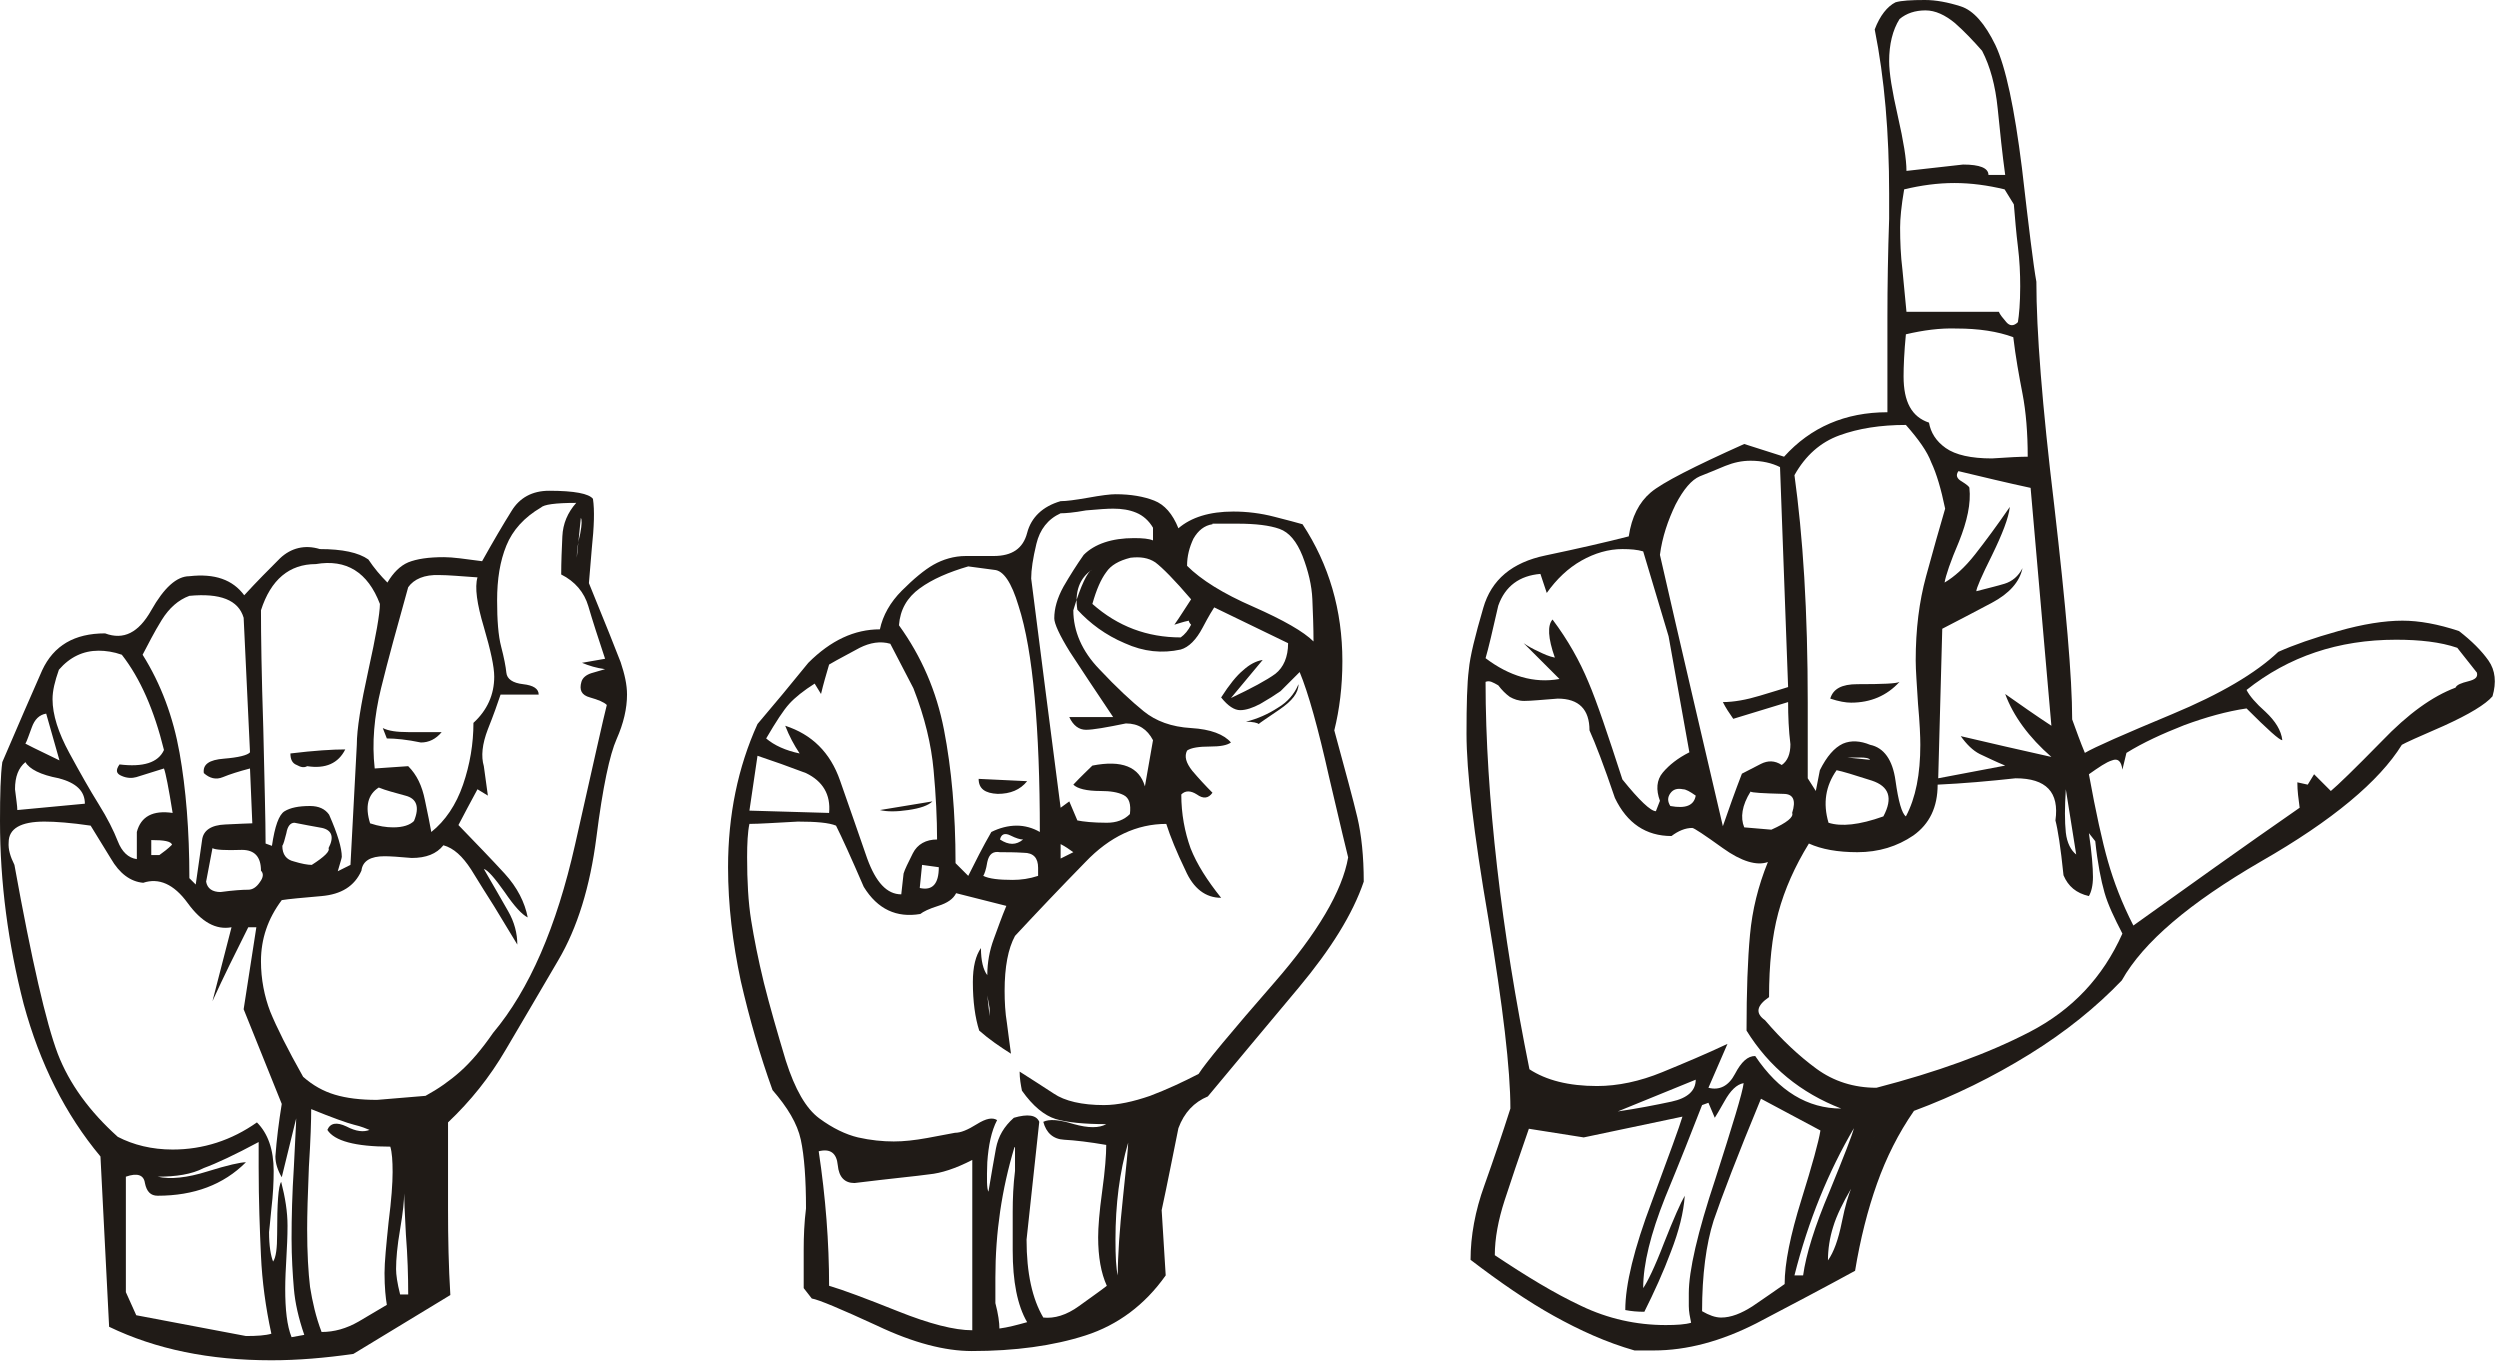 <?xml version="1.0" encoding="UTF-8" standalone="no"?>
<svg width="433px" height="236px" viewBox="0 0 433 236" version="1.1" xmlns="http://www.w3.org/2000/svg" xmlns:xlink="http://www.w3.org/1999/xlink">
    <!-- Generator: Sketch 3.8.1 (29687) - http://www.bohemiancoding.com/sketch -->
    <title>American_Sign_Language_ASL</title>
    <desc>Created with Sketch.</desc>
    <defs></defs>
    <g id="Page-1" stroke="none" stroke-width="1" fill="none" fill-rule="evenodd">
        <g id="American_Sign_Language_ASL" fill="#201B17">
            <path d="M183.7,86.8 C184.7,86.8 186.2,86.6 188.5,86.2 C190.7,85.8 192.3,85.6 193.2,85.6 C195.9,85.6 198.1,86 199.9,86.7 C201.7,87.4 203.1,89 204.1,91.5 C206.3,89.6 209.5,88.6 213.6,88.6 C216,88.6 218.4,88.9 220.7,89.5 C223,90.1 224.6,90.5 225.6,90.8 C230.2,97.8 232.5,105.7 232.5,114.5 C232.5,118.9 232,122.9 231.1,126.5 C233,133.5 234.4,138.6 235.1,141.6 C235.8,144.6 236.2,148.3 236.2,152.7 C234.3,158.3 230.5,164.4 224.9,171.1 C219.3,177.8 214.1,184 209.2,189.9 C206.8,190.9 205.1,192.7 204.1,195.4 C203.1,200.3 202.2,205 201.2,209.6 L201.9,220.9 C198.3,226 193.6,229.5 188,231.3 C182.4,233.1 175.8,234 168.3,234 C163.7,234 158.2,232.6 151.9,229.6 C145.6,226.7 141.8,225.1 140.6,224.9 L139.2,223.1 L139.2,216.4 C139.2,214.1 139.3,211.7 139.6,209.3 C139.6,204.2 139.3,200.2 138.7,197.4 C138.1,194.6 136.4,191.8 133.8,188.8 C131.6,182.7 129.8,176.4 128.3,169.9 C126.9,163.3 126.1,156.8 126.1,150.2 C126.1,141.2 127.8,132.9 131.2,125.4 C134.1,122 137,118.5 140,114.8 C143.9,110.9 148,109 152.4,109 C152.9,106.6 154.2,104.3 156.2,102.3 C158.2,100.3 160.1,98.7 161.7,97.8 C163.3,96.9 165.2,96.3 167.3,96.3 L172.1,96.3 C175.3,96.3 177.2,95 177.9,92.3 C178.6,89.6 180.6,87.7 183.7,86.8 L183.7,86.8 Z M183.7,88.9 C181.5,89.9 180.1,91.7 179.5,94.2 C178.9,96.7 178.6,98.7 178.6,100.2 C180.3,113.6 182,126.8 183.7,139.9 L185.2,138.8 L186.6,142.1 C187.6,142.3 189.3,142.5 191.7,142.5 C193.4,142.5 194.7,142 195.7,141 C195.9,139.3 195.6,138.2 194.6,137.7 C193.6,137.2 192.3,137 190.6,137 C188.2,137 186.6,136.6 185.9,135.9 C187.3,134.4 188.4,133.4 189.2,132.6 C194.3,131.6 197.3,132.8 198.3,136.2 L199.7,128.2 C198.7,126.3 197.2,125.3 195,125.3 C191.6,126 189.3,126.4 188.1,126.4 C186.9,126.4 185.9,125.7 185.2,124.2 L192.8,124.2 C189.7,119.6 187.2,115.8 185.3,112.9 C183.5,110 182.6,108 182.6,107.1 C182.6,105.4 183.1,103.6 184.2,101.6 C185.3,99.7 186.5,97.8 187.7,96.1 C189.6,94.2 192.6,93.2 196.4,93.2 C197.9,93.2 199,93.3 199.7,93.6 L199.7,91.4 C199,90.2 198,89.3 196.8,88.8 C195.6,88.3 194.3,88.1 192.8,88.1 C191.8,88.1 190.3,88.2 188.1,88.4 C185.9,88.8 184.5,88.9 183.7,88.9 L183.7,88.9 Z M210,90.8 C208.6,91 207.5,91.9 206.7,93.3 C206,94.8 205.6,96.3 205.6,98 C208,100.4 211.8,102.8 217.1,105.1 C222.3,107.4 225.8,109.4 227.5,111.1 C227.5,108.7 227.4,106.2 227.3,103.8 C227.2,101.4 226.6,98.9 225.6,96.3 C224.6,93.8 223.3,92.2 221.6,91.6 C219.9,91 217.5,90.7 214.3,90.7 L210,90.7 L210,90.8 Z M195.8,96.6 C193.8,97.1 192.4,97.9 191.6,99.1 C190.7,100.3 189.9,102.1 189.2,104.6 C193.6,108.5 198.7,110.4 204.5,110.4 C205.2,109.9 205.8,109.2 206.3,108.2 C206.1,108 205.9,107.7 205.9,107.5 C204.9,107.7 204.1,108 203.4,108.2 C204.4,106.8 205.3,105.3 206.3,103.8 C203.4,100.4 201.3,98.3 200.1,97.4 C198.9,96.6 197.5,96.4 195.8,96.6 L195.8,96.6 Z M167.7,98.1 C164.3,99.1 161.5,100.3 159.3,101.9 C157.1,103.5 155.9,105.6 155.7,108.3 C159.6,113.7 162.2,119.7 163.5,126.4 C164.8,133.1 165.5,140.8 165.5,149.5 L167.7,151.7 C168.9,149.3 170.2,146.7 171.7,144.1 C173.1,143.4 174.6,143 176.1,143 C177.5,143 178.9,143.4 180.1,144.1 C180.1,135.1 179.8,127.3 179.2,120.8 C178.6,114.2 177.7,108.9 176.4,104.9 C175.2,100.9 173.8,98.8 172.2,98.7 C170.7,98.5 169.2,98.3 167.7,98.1 L167.7,98.1 Z M185.9,105.7 C185.9,109.3 187.4,112.8 190.4,115.9 C193.4,119.1 196,121.5 198.1,123.2 C200.2,124.9 202.9,125.9 206.3,126.1 C209.7,126.3 212,127.2 213.2,128.6 C212.5,129.1 211.3,129.3 209.6,129.3 C207.7,129.3 206.3,129.5 205.6,130 C205.1,131 205.4,132.1 206.5,133.5 C207.6,134.8 208.8,136.1 210,137.3 C209.3,138.3 208.4,138.4 207.3,137.6 C206.2,136.9 205.3,136.9 204.6,137.6 C204.6,141 205.2,144.1 206.2,146.9 C207.3,149.7 209.1,152.5 211.5,155.5 C208.8,155.5 206.7,153.9 205.3,150.7 C203.8,147.6 202.7,144.9 202,142.7 C196.9,142.7 192.2,144.9 188,149.3 C183.7,153.7 179.7,157.9 175.8,162.1 C174.6,164.3 174,167.5 174,171.6 C174,173.5 174.1,175.4 174.4,177.2 C174.6,179 174.9,180.8 175.1,182.5 C173.2,181.3 171.3,180 169.6,178.5 C168.9,176.3 168.5,173.5 168.5,170.1 C168.5,167.4 169,165.5 169.9,164.2 C169.9,166.4 170.3,168 171,168.9 C171,166.7 171.4,164.6 172.1,162.7 C172.8,160.8 173.5,158.8 174.3,156.9 L165.6,154.7 C165.1,155.7 164.1,156.4 162.5,156.9 C160.9,157.4 159.9,157.9 159.4,158.3 C155.3,159 152,157.5 149.6,153.6 C147.4,148.5 145.8,145 144.8,143 C143.6,142.5 141.4,142.3 138.2,142.3 C134.3,142.5 131.5,142.7 129.8,142.7 C129.5,144.1 129.4,146.1 129.4,148.5 C129.4,152.6 129.6,156.3 130.1,159.4 C130.6,162.5 131.3,166.1 132.3,170.2 C133.3,174.2 134.6,178.7 136.1,183.7 C137.7,188.7 139.6,192 141.9,193.7 C144.2,195.4 146.5,196.5 148.6,197 C150.8,197.5 152.9,197.7 154.8,197.7 C156.5,197.7 158.4,197.5 160.6,197.1 C162.8,196.7 164.4,196.4 165.4,196.2 C166.4,196.2 167.6,195.7 169.2,194.7 C170.8,193.7 171.9,193.5 172.7,194 C171.7,195.9 171.2,198.4 171,201.3 C170.9,204.2 170.9,205.9 171.2,206.4 C171.7,203.5 172.1,201 172.5,198.9 C172.9,196.8 173.9,195.1 175.6,193.6 C178,192.9 179.5,193.1 180,194.3 L177.8,214.7 C177.8,220.5 178.8,225 180.7,228.2 C182.6,228.4 184.7,227.8 186.9,226.2 C189.1,224.6 190.7,223.5 191.7,222.7 C190.7,220.5 190.2,217.7 190.2,214.3 C190.2,212.6 190.4,209.9 190.9,206.3 C191.4,202.7 191.6,200 191.6,198.3 C188.7,197.8 186.2,197.5 184.3,197.4 C182.4,197.3 181.2,196.2 180.7,194.3 C181.7,193.8 183.4,193.9 186,194.7 C188.5,195.4 190.4,195.4 191.6,194.7 C187.7,194.7 184.8,194.4 182.8,193.8 C180.9,193.2 178.9,191.6 177,188.9 C176.8,187.9 176.6,186.8 176.6,185.6 C178.5,186.8 180.5,188.1 182.5,189.4 C184.4,190.7 187.4,191.4 191.2,191.4 C193.6,191.4 196.3,190.8 199.2,189.8 C202.1,188.7 204.9,187.4 207.6,186 C208.8,184.1 213.2,178.8 220.7,170.2 C228.2,161.6 232.5,154.3 233.5,148.5 C233.3,147.8 232.2,143.1 230.2,134.6 C228.3,126.1 226.6,120 225.1,116.4 L221.8,119.7 C220.8,120.4 219.7,121.1 218.3,121.9 C217,122.6 215.8,123 214.8,123 C213.8,123 212.7,122.3 211.5,120.8 C212.9,118.6 214.2,117 215.3,116.1 C216.4,115.1 217.5,114.5 218.7,114.3 L213.2,120.9 C216.8,119.2 219.4,117.8 220.9,116.7 C222.3,115.6 223.1,113.8 223.1,111.4 L210.3,105.2 C210.1,105.5 209.4,106.6 208.3,108.7 C207.2,110.8 205.9,112.1 204.5,112.5 C201.3,113.2 198.1,112.9 194.8,111.4 C191.5,110 188.8,108 186.6,105.6 C186.1,102.5 187,100.1 189.1,98.7 C188.4,99 187.2,101.3 185.9,105.7 L185.9,105.7 Z M154.2,111.5 C152.5,111 150.7,111.3 148.9,112.2 C147.1,113.2 145.3,114.1 143.6,115.1 C143.1,116.8 142.6,118.5 142.2,120.2 L141.1,118.4 C139.2,119.6 137.7,120.8 136.7,121.9 C135.7,123 134.4,125 132.7,127.9 C134.1,129.1 136.1,130 138.5,130.5 C137.5,129 136.7,127.5 136,125.7 C140.6,127.2 143.8,130.3 145.5,135.2 C147.2,140.1 148.8,144.6 150.2,148.7 C151.7,152.8 153.6,154.9 156.1,154.9 L156.5,151.3 C156.7,150.6 157.3,149.4 158.1,147.8 C158.9,146.2 160.4,145.4 162.3,145.4 C162.3,141.8 162.1,137.7 161.7,133.4 C161.3,129 160.2,124.3 158.2,119.2 L154.2,111.5 L154.2,111.5 Z M131.2,130.9 L129.8,140.4 L143.6,140.8 C143.9,137.6 142.5,135.3 139.6,133.9 C136.7,132.8 133.9,131.8 131.2,130.9 L131.2,130.9 Z M192.8,134.9 L190.3,134.5 L192.8,134.9 L192.8,134.9 Z M173.2,145.4 C174.7,146.4 176,146.4 177.2,145.4 C176.7,145.4 176,145.2 175,144.7 C174,144.2 173.4,144.5 173.2,145.4 L173.2,145.4 Z M183.7,146.2 L183.7,148.7 L185.9,147.6 C185.2,147.1 184.5,146.6 183.7,146.2 L183.7,146.2 Z M173.2,147.6 C172,147.4 171.3,147.9 171,149.3 C170.8,150.6 170.5,151.4 170.3,151.7 C171.3,152.2 173,152.4 175.4,152.4 C176.8,152.4 178.3,152.2 179.8,151.7 L179.8,150.3 C179.8,148.6 179,147.7 177.3,147.7 C175.7,147.6 174.4,147.6 173.2,147.6 L173.2,147.6 Z M159.7,149.8 L159.3,153.8 C161.5,154.3 162.6,153.1 162.6,150.2 L159.7,149.8 L159.7,149.8 Z M171.4,174.6 L171,172.4 L171.4,176 L171.4,174.6 L171.4,174.6 Z M198.3,199.8 L199.7,195.8 L198.3,199.8 L198.3,199.8 Z M168.4,197.9 L164.8,199.4 L168.4,197.9 L168.4,197.9 Z M193.6,220.9 C193.6,217.5 193.9,213 194.5,207.4 C195.1,201.8 195.4,198.7 195.4,197.9 C193.9,203 193.2,208.6 193.2,214.7 C193.2,217.6 193.3,219.7 193.6,220.9 L193.6,220.9 Z M175.7,198.7 C173.5,206 172.4,213.5 172.4,221.3 L172.4,225.7 C172.9,227.6 173.1,229.1 173.1,230.1 C174.6,229.9 176.1,229.5 177.9,229 C176.2,226.1 175.4,221.9 175.4,216.6 L175.4,209.9 C175.4,207.6 175.5,205.2 175.8,202.8 L175.8,198.7 L175.7,198.7 Z M141.8,199.4 C143,207.4 143.6,215.2 143.6,222.7 C146,223.4 150,224.9 155.5,227.1 C161,229.3 165.3,230.4 168.4,230.4 L168.4,200.9 C165.5,202.4 163,203.2 160.9,203.4 C158.8,203.7 154.5,204.1 148,204.9 C146.3,204.9 145.3,203.9 145.1,201.8 C144.9,199.7 143.8,198.9 141.8,199.4 L141.8,199.4 Z M164.1,199.8 L162.3,199.4 L164.1,199.8 L164.1,199.8 Z M197.6,206.7 L196.5,217.3 L197.6,206.7 L197.6,206.7 Z M219.5,114.5 L221.3,112.7 L219.5,114.5 L219.5,114.5 Z M169.5,134.9 L177.9,135.3 C176.7,136.8 175,137.5 172.8,137.5 C170.6,137.4 169.5,136.6 169.5,134.9 L169.5,134.9 Z M224.9,118.5 C224.9,120 223.8,121.4 221.6,122.9 C219.4,124.4 218.2,125.2 218,125.4 C217.8,125.2 217,125 215.8,125 C217.8,124.5 219.6,123.7 221.3,122.6 C223,121.6 224.2,120.2 224.9,118.5 L224.9,118.5 Z M152.4,140.3 L161.5,138.8 C160.8,139.5 159.4,140 157.3,140.3 C155.3,140.6 153.6,140.6 152.4,140.3 L152.4,140.3 Z" id="path732_1_"></path>
            <path d="M328.3,0.4 C329.3,0.1 331,0 333.4,0 C335.3,0 337.4,0.4 339.6,1.1 C341.8,1.8 343.8,4.1 345.6,7.8 C347.4,11.6 348.9,18.7 350.2,29.1 C351.4,39.5 352.2,46.1 352.7,48.8 C352.7,57.3 353.7,70.2 355.8,87.6 C357.8,105 358.9,117.3 358.9,124.6 C359.6,126.5 360.3,128.5 361.1,130.4 C362.8,129.4 367.8,127.2 376.2,123.7 C384.6,120.2 390.7,116.6 394.6,112.9 C397.3,111.7 400.7,110.5 405,109.3 C409.2,108.1 413,107.5 416.1,107.5 C419,107.5 422.3,108.1 425.9,109.3 C428.1,111 429.8,112.7 431,114.4 C432.2,116.1 432.4,118.2 431.7,120.6 C430.5,122 427.7,123.7 423.3,125.7 C418.9,127.6 416.5,128.7 416,129 C412.1,135.3 404,142.1 391.6,149.2 C379.2,156.4 371.2,163.2 367.5,169.8 C363.1,174.4 357.8,178.7 351.5,182.6 C345.2,186.5 338.5,189.8 331.5,192.4 C328.8,196.3 326.7,200.5 325.1,205 C323.5,209.5 322.2,214.6 321.3,220.1 C316,223 310.3,226 304.2,229.2 C298.1,232.3 292.2,233.9 286.4,233.9 L283.1,233.9 C278.2,232.5 273.6,230.4 269.1,227.9 C264.6,225.4 259.8,222.1 254.7,218.2 C254.7,214.1 255.5,209.7 257.1,205.3 C258.7,200.8 260.2,196.4 261.6,192 C261.6,185.2 260.3,174.3 257.8,159.2 C255.2,144.1 254,133.5 254,127.1 C254,122 254.1,118.3 254.4,116 C254.6,113.7 255.5,110.1 256.9,105.3 C258.3,100.4 261.9,97.4 267.7,96.2 C273.4,95 278.2,93.9 282.1,92.9 C282.6,89.5 283.9,87 285.9,85.3 C287.9,83.6 293.4,80.8 302.1,76.9 L309,79.1 C313.6,74 319.6,71.4 326.9,71.4 L326.9,55 C326.9,49.4 327,43.7 327.2,37.9 L327.2,33.5 C327.2,23.1 326.4,13.6 324.7,5.1 C325.6,2.7 326.9,1.1 328.3,0.4 L328.3,0.4 Z M329,3.3 C327.8,5.2 327.2,7.7 327.2,10.6 C327.2,12.6 327.7,15.7 328.7,20.1 C329.7,24.5 330.2,27.6 330.2,29.6 L340,28.5 C342.9,28.5 344.4,29.1 344.4,30.3 L347.3,30.3 C346.8,26.7 346.4,22.8 346,18.8 C345.6,14.8 344.7,11.5 343.3,8.8 C341.8,7.1 340.3,5.5 338.6,4 C336.9,2.6 335.2,1.8 333.5,1.8 C331.7,1.8 330.2,2.3 329,3.3 L329,3.3 Z M347.2,32.8 C344.3,32.1 341.4,31.7 338.5,31.7 C335.6,31.7 332.7,32.1 329.8,32.8 C329.3,35.7 329.1,37.9 329.1,39.4 C329.1,41.8 329.2,44.3 329.5,46.7 C329.7,49.1 330,51.6 330.2,54 L346.2,54 C346.4,54.5 346.9,55.1 347.5,55.8 C348.1,56.5 348.8,56.5 349.5,55.8 C349.7,54.6 349.9,52.5 349.9,49.6 C349.9,47.4 349.8,45.1 349.5,42.7 C349.2,40.3 349,37.8 348.8,35.4 L347.2,32.8 L347.2,32.8 Z M330.1,57.9 C329.8,61 329.7,63.5 329.7,65.2 C329.7,69.6 331.1,72.2 334.1,73.2 C334.4,74.9 335.3,76.4 337,77.6 C338.7,78.8 341.4,79.4 345,79.4 C347.9,79.2 350,79.1 351.2,79.1 C351.2,75 350.9,71.3 350.3,68.2 C349.7,65.1 349.1,61.8 348.7,58.4 C346,57.4 342.7,56.9 338.9,56.9 C336,56.8 333.1,57.2 330.1,57.9 L330.1,57.9 Z M330.1,73.6 C325.7,73.6 321.9,74.2 318.6,75.4 C315.3,76.6 312.7,78.9 310.8,82.3 C311.5,87.4 312.1,93.3 312.5,100 C312.9,106.7 313.1,113.9 313.1,121.7 L313.1,134.8 L314.5,137 L315.2,133.4 C316.4,131 317.7,129.5 319.2,128.8 C320.6,128.2 322.2,128.3 323.9,129 C326.3,129.5 327.8,131.6 328.3,135.2 C328.8,138.8 329.4,140.9 330.1,141.4 C331.8,138.2 332.6,134.1 332.6,129 C332.6,127.6 332.5,125.2 332.2,121.9 C332,118.6 331.8,116.1 331.8,114.4 C331.8,109 332.4,104.2 333.6,99.8 C334.8,95.4 335.9,91.5 336.9,88.1 C336.2,84.7 335.4,82 334.5,80.1 C333.8,78.2 332.3,76.1 330.1,73.6 L330.1,73.6 Z M308.3,80.9 C306.9,80.2 305.2,79.8 303.2,79.8 C301.7,79.8 300.3,80.1 298.8,80.7 C297.4,81.3 295.9,81.9 294.4,82.5 C293,83.1 291.6,84.7 290.2,87.4 C288.9,90.1 287.9,93 287.5,96.1 C291.1,111.9 294.8,127.6 298.4,143.1 C299.4,140.2 300.5,137.1 301.7,134 C302.7,133.5 303.8,132.9 305,132.3 C306.2,131.7 307.4,131.7 308.6,132.5 C309.6,131.8 310.1,130.6 310.1,128.9 C309.8,126.5 309.7,124 309.7,121.6 L300.2,124.5 C299.5,123.5 298.9,122.6 298.4,121.6 C300.3,121.6 302.5,121.2 304.8,120.5 C307.1,119.8 308.8,119.3 309.7,119 L308.3,80.9 L308.3,80.9 Z M339.2,81.6 C338.7,82.3 338.9,82.9 339.8,83.4 C340.6,83.9 341.1,84.3 341.1,84.5 C341.4,87.2 340.7,90.3 339.3,93.8 C337.8,97.3 337,99.7 336.8,100.9 C338.5,99.9 340.3,98.3 342.1,96 C343.9,93.7 345.9,91 348.1,87.8 C347.9,89.7 346.8,92.5 345,96.2 C343.2,99.8 342.3,101.9 342.3,102.4 C344.2,101.9 345.9,101.5 347.2,101.1 C348.5,100.7 349.6,99.8 350.3,98.4 C349.8,100.8 348,102.8 345,104.4 C342,106 339.1,107.5 336.4,108.9 L335.7,134.8 L347.3,132.6 C345.6,131.9 344.2,131.2 342.9,130.6 C341.7,130 340.6,128.9 339.6,127.5 C344.7,128.7 349.9,129.9 355.3,131.1 C351.4,127.7 348.7,124 347.3,120.2 C350,122.1 352.7,124 355.3,125.7 C354.1,112.1 352.9,98.4 351.7,84.5 C347.5,83.6 343.4,82.6 339.2,81.6 L339.2,81.6 Z M285.7,92.9 L287.2,88.9 L285.7,92.9 L285.7,92.9 Z M284.6,95.5 C283.6,95.2 282.4,95.1 281,95.1 C278.6,95.1 276.2,95.8 273.9,97.1 C271.6,98.4 269.6,100.3 267.9,102.7 L266.8,99.4 C263.2,99.7 260.7,101.5 259.5,104.9 C258.5,109.3 257.8,112.3 257.3,114 C261.4,117.1 265.7,118.4 270.1,117.6 L263.9,111.4 C264.6,111.9 265.5,112.4 266.4,112.8 C267.4,113.3 268.3,113.7 269.3,113.9 C268.1,110.5 268,108.3 268.9,107.3 C271.6,110.9 273.6,114.5 275.1,118.1 C276.6,121.6 278.5,127.3 281,135 C283.9,138.6 285.9,140.5 286.8,140.5 L287.5,138.7 C286.8,136.8 286.9,135.1 288,133.8 C289.1,132.5 290.6,131.3 292.6,130.3 L289,110.2 L284.6,95.5 L284.6,95.5 Z M425.6,112.2 C422.7,111.2 419.1,110.8 415,110.8 C405,110.8 396.4,113.7 389.1,119.5 C389.6,120.5 390.7,121.8 392.4,123.3 C394.1,124.9 395.1,126.5 395.3,128.2 C394.8,128.2 392.8,126.4 389.1,122.7 C385.7,123.2 382.1,124.2 378.3,125.6 C374.5,127.1 371.2,128.6 368.3,130.4 L367.6,133.3 C367.4,131.8 366.8,131.3 365.8,131.7 C364.8,132 363.5,132.9 361.8,134.1 C363,140.7 364.1,145.7 365.1,149.2 C366.1,152.7 367.5,156.4 369.5,160.3 C379,153.5 388.5,146.7 398.3,139.9 C398.1,138.4 397.9,137 397.9,135.5 L399.7,135.9 L400.8,134.1 C401.8,135.1 402.7,136 403.7,137 C404.9,136 407.8,133.2 412.5,128.4 C417.1,123.6 421.3,120.6 425.3,119.1 C425.5,118.6 426.3,118.3 427.5,118 C428.7,117.7 429.2,117.3 429,116.5 L425.6,112.2 L425.6,112.2 Z M257.3,118.1 C257.3,128 258,138.8 259.3,150.2 C260.6,161.6 262.5,173.3 264.9,185.2 C267.8,187.1 271.7,188.1 276.6,188.1 C280.2,188.1 284,187.3 287.9,185.7 C291.8,184.1 295.6,182.5 299.2,180.8 L295.9,188.4 C297.8,188.9 299.4,188.1 300.5,186 C301.6,183.9 302.7,182.9 304,182.9 C308.1,189 313.1,192 318.9,192 C311.9,189.3 306.4,184.8 302.5,178.5 C302.5,171.7 302.7,166.2 303.1,161.9 C303.5,157.6 304.5,153.5 306.2,149.3 C304.3,150 301.6,149.2 298.4,146.9 C295.2,144.6 293.4,143.4 293.1,143.4 C291.9,143.4 290.7,143.9 289.5,144.8 C285.1,144.8 281.8,142.6 279.7,138.2 C277.8,132.6 276.3,128.7 275.3,126.5 C275.3,122.9 273.5,121 269.8,121 C267.1,121.2 265.2,121.4 264,121.4 C263,121.4 262.2,121.1 261.5,120.7 C260.8,120.2 260.1,119.5 259.5,118.7 C258.6,118.2 258,117.8 257.3,118.1 L257.3,118.1 Z M319.9,131.2 L323.9,131.6 C323.7,131.3 323.1,131.2 322.1,131.2 L319.9,131.2 L319.9,131.2 Z M318.1,133.4 C316.2,136.1 315.7,139.1 316.7,142.5 C318.9,143.2 322,142.9 326.2,141.4 C327.9,138.2 327.2,136.2 324.2,135.2 C321.1,134.2 319.1,133.6 318.1,133.4 L318.1,133.4 Z M307.5,135.2 L306.4,134.9 L307.5,135.2 L307.5,135.2 Z M335.6,135.9 C335.6,139.8 334.2,142.7 331.4,144.7 C328.6,146.6 325.4,147.6 321.7,147.6 C318.3,147.6 315.5,147.1 313.3,146.1 C310.9,150 309.1,154 308,158.1 C306.9,162.2 306.4,167.1 306.4,172.7 C304.2,174.2 304,175.5 305.7,176.7 C308.6,180.1 311.6,182.9 314.6,185.1 C317.6,187.3 321.1,188.4 325,188.4 C335.4,185.7 344.3,182.5 351.6,178.7 C358.9,174.9 364.2,169.3 367.6,161.7 C366.2,159 365.1,156.7 364.5,154.6 C363.9,152.5 363.3,149.5 362.9,145.7 L361.8,144.3 C362.3,147.7 362.5,150.3 362.5,151.9 C362.5,153.4 362.2,154.5 361.8,155.2 C359.6,154.7 358.2,153.5 357.4,151.6 C356.9,146.7 356.4,143.6 356,142.1 C356.7,137.2 354.4,134.8 349.1,134.8 C344.5,135.3 340,135.7 335.6,135.9 L335.6,135.9 Z M291.5,136.7 C290.5,136.5 289.8,136.7 289.3,137.4 C288.8,138.1 288.8,138.8 289.3,139.6 C292,140.1 293.4,139.5 293.7,137.8 C292.7,137.1 292,136.7 291.5,136.7 L291.5,136.7 Z M357.8,136.7 C357.6,139.8 357.6,142.3 357.8,144.2 C358,146 358.7,147.3 359.6,148 L357.8,136.7 L357.8,136.7 Z M303.2,137.1 C301.7,139.5 301.4,141.6 302.1,143.3 L306.8,143.7 C309.5,142.5 310.7,141.5 310.4,140.8 C311.1,138.6 310.6,137.5 308.9,137.5 C305.3,137.4 303.4,137.3 303.2,137.1 L303.2,137.1 Z M280.2,192.5 L293.7,187 C293.7,188.9 292.3,190.2 289.5,190.8 C286.7,191.4 283.6,192 280.2,192.5 L280.2,192.5 Z M297,193.6 L295.9,191 L294.8,191.4 C293.1,195.8 291,201.1 288.4,207.4 C285.9,213.7 284.6,218.9 284.6,223.1 C285.3,222.1 286.6,219.5 288.2,215.3 C289.9,211 291.1,208.3 291.8,207.1 C291.6,210 290.8,213.2 289.4,216.8 C288.1,220.3 286.5,223.8 284.8,227.2 C283.6,227.2 282.5,227.1 281.5,226.9 C281.5,222.5 283,216.3 286.1,208.1 C289.1,200 290.9,195.1 291.4,193.4 L274.3,197 C271.1,196.5 268,196 264.8,195.5 C263.1,200.4 261.7,204.5 260.6,207.9 C259.5,211.3 258.9,214.5 258.9,217.4 C264.3,221 269.2,224 273.9,226.2 C278.5,228.4 283.4,229.5 288.5,229.5 C290.4,229.5 291.9,229.4 292.9,229.1 C292.7,228.1 292.5,227.2 292.5,226.2 L292.5,224 C292.5,220.1 294,213.5 297.1,204.2 C300.1,194.8 301.8,189.3 302,187.6 C300.8,187.8 299.7,188.9 298.7,190.7 C297.8,192.3 297.2,193.3 297,193.6 L297,193.6 Z M305,190.3 C300.9,200.2 298.2,207.3 296.8,211.4 C295.5,215.5 294.8,220.8 294.8,227.1 C296,227.8 297.1,228.2 298.1,228.2 C299.8,228.2 301.6,227.5 303.6,226.2 C305.5,224.9 307.4,223.6 309.1,222.4 C309.1,218.8 310.1,213.9 312,207.8 C313.9,201.7 315,197.7 315.3,195.8 L305,190.3 L305,190.3 Z M310.8,220.9 L312.3,220.9 C312.8,217.3 314.3,212.4 316.9,206.3 C319.4,200.2 320.8,196.6 321.1,195.4 C316.7,202.9 313.2,211.4 310.8,220.9 L310.8,220.9 Z M325,195.7 C324.5,197.2 324,198.5 323.6,199.7 L325,195.7 L325,195.7 Z M320.6,205.9 C319.2,208.3 318.1,210.5 317.5,212.5 C316.9,214.4 316.6,216.4 316.6,218.3 C317.6,216.9 318.4,214.7 319,211.7 C319.6,208.7 320.2,206.9 320.6,205.9 L320.6,205.9 Z M317,121 C317.5,119.3 319,118.5 321.7,118.5 C326.1,118.5 328.5,118.4 329,118.1 C326.8,120.5 324,121.7 320.6,121.7 C319.7,121.7 318.5,121.5 317,121 L317,121 Z M370.6,140.7 L368.8,137.1 L370.6,140.7 L370.6,140.7 Z M286.8,124.3 L289.3,123.6 L286.8,124.3 L286.8,124.3 Z M281.7,124.3 L283.2,123.9 L281.7,124.3 L281.7,124.3 Z" id="path690_1_"></path>
            <path d="M95.1,85 C99.5,85 102,85.5 102.7,86.4 C103,88.4 102.9,91.2 102.5,95 C102.2,98.8 102,100.8 102,101 C104.9,108.1 106.7,112.6 107.5,114.7 C108.2,116.8 108.6,118.6 108.6,120.3 C108.6,122.7 108,125.3 106.8,128 C105.6,130.7 104.4,136.3 103.3,145 C102.2,153.6 100,160.7 96.7,166.3 C93.4,171.9 90.4,177.1 87.6,181.8 C84.8,186.6 81.5,190.7 77.6,194.4 L77.6,209.5 C77.6,214.5 77.7,219.4 78,224.3 L61.2,234.5 C56.3,235.2 51.6,235.6 47,235.6 C36.3,235.6 27,233.7 18.9,229.8 L17.4,200.3 C11.3,193 6.9,184.2 4.1,173.9 C1.4,163.4 0,152.9 0,142.2 C0,137.6 0.1,134.2 0.4,132 C3.1,125.7 5.4,120.4 7.3,116.1 C9.3,111.8 12.9,109.7 18.2,109.7 C21.4,110.9 24,109.6 26.2,105.7 C28.4,101.8 30.6,99.8 32.8,99.8 C37.2,99.3 40.3,100.4 42.3,103.1 C44.5,100.7 46.6,98.6 48.5,96.7 C50.4,94.9 52.8,94.3 55.4,95.1 C59.3,95.1 62.1,95.7 63.8,96.9 C64.8,98.4 65.9,99.7 67.1,100.9 C68.1,99.2 69.3,98 70.7,97.4 C72.2,96.8 74.2,96.5 76.9,96.5 C78.4,96.5 80.5,96.8 83.5,97.2 C85.4,93.8 87.1,90.9 88.6,88.5 C90,86.2 92.2,85 95.1,85 L95.1,85 Z M93.7,87.9 C90.8,89.6 88.8,91.8 87.7,94.5 C86.6,97.2 86.1,100.3 86.1,104 C86.1,107.4 86.3,110.1 86.8,112 C87.3,113.9 87.6,115.5 87.7,116.5 C87.8,117.6 88.8,118.3 90.6,118.5 C92.4,118.7 93.3,119.3 93.3,120.3 L86.7,120.3 C86.2,121.8 85.5,123.8 84.5,126.3 C83.5,128.9 83.3,131 83.8,132.7 C84,134.4 84.3,136.1 84.5,137.8 L82.7,136.7 C81.5,138.9 80.4,141 79.4,142.9 C82.5,146.1 85.2,148.9 87.4,151.3 C89.6,153.7 90.9,156.3 91.4,158.9 C90.4,158.4 89.1,157 87.4,154.5 C85.7,152.1 84.5,150.7 83.8,150.5 C85.5,153.4 86.9,155.9 88,157.8 C89.1,159.7 89.6,161.7 89.6,163.6 L85.6,157 C84.4,155.1 83,152.9 81.6,150.6 C80.1,148.3 78.6,146.9 76.8,146.4 C75.6,147.9 73.8,148.6 71.3,148.6 C69.1,148.4 67.5,148.3 66.6,148.3 C64.2,148.3 62.8,149.1 62.6,150.8 C61.4,153.5 59.1,154.9 55.7,155.2 C52.3,155.5 50,155.7 48.8,155.9 C46.4,159.1 45.2,162.6 45.2,166.5 C45.2,169.6 45.8,172.6 46.8,175.2 C47.9,177.9 49.8,181.7 52.5,186.5 C54.2,188 56,189 58,189.6 C60,190.2 62.4,190.5 65.3,190.5 L73.7,189.8 C75.9,188.6 77.9,187.2 79.7,185.6 C81.5,184 83.4,181.8 85.4,178.9 C91.7,171.4 96.4,160.5 99.6,146.3 C102.8,132.1 104.6,124 105.1,122.1 C104.6,121.6 103.6,121.2 102.2,120.8 C100.7,120.4 100.3,119.5 100.7,118.1 C100.9,117.4 101.5,116.9 102.4,116.6 C103.2,116.4 104,116.1 104.8,115.9 C103.3,115.7 102,115.3 100.8,114.8 L104.8,114.1 C103.6,110.5 102.6,107.4 101.9,105 C101.2,102.6 99.6,100.7 97.2,99.5 C97.2,97.3 97.3,95.1 97.4,92.9 C97.5,90.7 98.3,88.8 99.8,87.1 C96.1,87.1 94.2,87.4 93.7,87.9 L93.7,87.9 Z M100.6,89.7 L99.9,96.6 C99.9,95.4 100.1,94 100.5,92.4 C100.8,90.8 100.8,90 100.6,89.7 L100.6,89.7 Z M54.7,97.7 C50.1,97.7 46.9,100.4 45.2,105.7 C45.2,110.1 45.3,116.9 45.6,126.1 C45.8,135.3 46,142 46,146.1 L47.1,146.5 C47.6,143.1 48.3,141.1 49.3,140.5 C50.3,139.9 51.7,139.6 53.7,139.6 C55.2,139.6 56.3,140.1 57,141.1 C58.5,144.5 59.2,146.9 59.2,148.4 C59.2,148.6 58.9,149.5 58.5,150.9 L60.7,149.8 L61.8,129 C61.8,126.3 62.5,122 63.8,116.1 C65.1,110.2 65.8,106.3 65.8,104.6 C63.7,99.1 60,96.8 54.7,97.7 L54.7,97.7 Z M70.7,101.7 C68.8,108.5 67.2,114.3 66,119.2 C64.8,124.1 64.4,128.7 64.9,133.1 L70.7,132.7 C72.2,134.2 73.1,136.1 73.6,138.6 C74.1,141 74.5,142.9 74.7,144.1 C77.1,142.2 79,139.4 80.2,135.9 C81.4,132.4 82,128.8 82,125.2 C84.4,123 85.6,120.3 85.6,117.2 C85.6,115.5 85,112.7 83.8,108.6 C82.6,104.6 82.2,101.7 82.7,100 C79.8,99.8 77.6,99.6 76.1,99.6 C73.5,99.5 71.7,100.3 70.7,101.7 L70.7,101.7 Z M32.8,103.2 C30.9,103.9 29.3,105.3 28,107.4 C26.7,109.5 25.7,111.5 24.7,113.4 C27.9,118.5 30,124.2 31.1,130.4 C32.2,136.6 32.8,143.8 32.8,152.1 L33.9,153.2 L35,145.5 C35.2,143.8 36.6,142.9 39,142.8 C41.4,142.7 43,142.6 43.7,142.6 L43.3,133.1 C41.4,133.6 39.8,134.1 38.6,134.6 C37.4,135.1 36.3,134.8 35.3,133.9 C35.1,132.4 36.2,131.6 38.8,131.4 C41.3,131.2 42.9,130.8 43.3,130.3 L42.2,107 C41.3,103.9 38.1,102.7 32.8,103.2 L32.8,103.2 Z M21.1,113.4 C19.7,112.9 18.3,112.7 17.1,112.7 C14.4,112.7 12.1,113.8 10.2,116 C9.5,118 9.1,119.6 9.1,121.1 C9.1,123.8 10.1,126.9 12,130.4 C13.9,133.9 15.6,136.9 17.1,139.3 C18.6,141.7 19.7,143.9 20.4,145.7 C21.1,147.5 22.2,148.6 23.7,148.8 L23.7,144.1 C24.4,141.4 26.5,140.3 29.9,140.8 C29.2,136.4 28.7,133.9 28.4,133.1 L23.6,134.6 C22.9,134.8 22,134.8 21.1,134.4 C20.1,134 20,133.4 20.7,132.4 C24.8,132.9 27.4,132.1 28.4,129.9 C26.7,123 24.3,117.5 21.1,113.4 L21.1,113.4 Z M8,123.6 C6.8,123.8 6,124.6 5.5,126 C5,127.3 4.7,128.3 4.4,128.8 C6.3,129.8 8.3,130.7 10.3,131.7 L8,123.6 L8,123.6 Z M4.4,132 C3.2,133 2.6,134.5 2.6,136.7 C2.8,138.4 3,139.6 3,140.3 L14.7,139.2 C14.7,137 13.2,135.6 10.2,134.8 C7,134.2 5.1,133.2 4.4,132 L4.4,132 Z M65.6,136.4 C63.7,137.6 63.2,139.7 64.1,142.6 C65.6,143.1 66.9,143.3 68.1,143.3 C69.8,143.3 71,142.9 71.7,142.2 C72.7,139.8 72.2,138.3 70.2,137.8 C68.4,137.3 66.8,136.9 65.6,136.4 L65.6,136.4 Z M2.5,149.8 C5.5,166.4 8,177.2 10,182.5 C12,187.7 15.5,192.5 20.4,196.9 C23.1,198.3 26.3,199.1 29.9,199.1 C35.2,199.1 40.1,197.5 44.5,194.4 C46.4,196.3 47.4,199.1 47.4,202.8 C47.4,204.7 47.3,206.9 47,209.4 C46.8,211.8 46.6,213.2 46.6,213.4 C46.6,215.8 46.9,217.5 47.3,218.5 C47.8,217.8 48,216.2 48,213.8 C48,208.4 48.2,205.4 48.7,204.7 C49.4,207.4 49.8,209.9 49.8,212.3 C49.8,214.2 49.7,216.1 49.6,217.9 C49.5,219.7 49.4,221.5 49.4,223.2 C49.4,226.8 49.7,229.6 50.5,231.6 L52.7,231.2 C51.7,228.3 51.1,225.6 50.9,223.2 C50.7,220.8 50.5,217.8 50.5,214.5 C50.5,210.9 50.6,206.7 50.9,202.1 C51.1,197.5 51.3,194.7 51.3,193.7 L48.8,203.9 C48.1,202.7 47.7,201.5 47.7,200.3 C47.9,197.4 48.3,194.3 48.8,191.2 L42.2,174.8 L44.4,160.6 L43,160.6 C40.8,165 38.7,169.2 36.8,173.4 L40.1,160.6 C37.4,161.1 34.9,159.7 32.5,156.4 C30.1,153.1 27.5,152 24.8,152.9 C22.6,152.7 20.7,151.3 19.2,148.7 C17.6,146.1 16.5,144.3 15.7,143 C12.3,142.5 9.6,142.3 7.7,142.3 C3.6,142.3 1.5,143.5 1.5,145.9 C1.4,147.1 1.8,148.4 2.5,149.8 L2.5,149.8 Z M51,142.5 C50.3,142.5 49.8,143.1 49.6,144.3 C49.3,145.5 49.1,146.2 48.9,146.5 C48.9,148 49.6,148.9 50.9,149.2 C52.2,149.6 53.3,149.8 54,149.8 C56.2,148.4 57.2,147.4 56.9,146.9 C57.9,145 57.5,143.8 55.8,143.4 C54.1,143.1 52.5,142.8 51,142.5 L51,142.5 Z M39.4,144.7 L41.6,144.7 L39.4,144.7 L39.4,144.7 Z M26.2,145.5 L26.2,148.1 L27.6,148.1 C28.3,147.6 29.1,147 29.8,146.3 C29.6,145.7 28.4,145.5 26.2,145.5 L26.2,145.5 Z M36.8,146.9 L35.7,152.7 C35.9,153.9 36.8,154.5 38.2,154.5 C40.4,154.2 42,154.1 43,154.1 C43.7,154.1 44.4,153.7 45,152.8 C45.6,152 45.7,151.3 45.2,150.8 C45.2,148.4 44.1,147.2 41.9,147.2 C39,147.3 37.3,147.2 36.8,146.9 L36.8,146.9 Z M53.9,192.1 C53.9,194 53.8,197.4 53.5,202.1 C53.3,206.9 53.2,210.4 53.2,212.9 C53.2,217 53.4,220.4 53.7,222.9 C54.1,225.4 54.7,228.1 55.7,230.7 C57.9,230.7 60,230.1 62.1,228.9 C64.1,227.7 65.8,226.7 67,226 C66.8,224.8 66.6,223 66.6,220.5 C66.6,218.6 66.9,215.6 67.3,211.7 C67.8,207.8 68,204.9 68,203 C68,201.1 67.9,199.6 67.6,198.6 C61.5,198.6 57.9,197.6 56.7,195.7 C57.2,194.5 58.3,194.3 60,195.1 C61.7,196 63,196.1 64,195.7 C63.5,195.5 62.6,195.1 61.3,194.8 C60.1,194.5 57.6,193.6 53.9,192.1 L53.9,192.1 Z M27.3,203.8 C29.5,204.3 32.4,204 35.9,202.9 C39.4,201.8 41.7,201.3 42.6,201.3 C38.7,205.2 33.6,207.1 27.3,207.1 C26.1,207.1 25.4,206.4 25.1,204.9 C24.9,203.5 23.8,203.1 21.8,203.8 L21.8,223.8 L23.6,227.8 C29.9,229 36.2,230.2 42.6,231.4 C44.5,231.4 46,231.3 47,231 C46,226.4 45.4,221.9 45.2,217.5 C45,213.1 44.8,208 44.8,202.2 L44.8,197.8 C40.7,200 37.5,201.5 35.3,202.3 C33.2,203.4 30.5,203.8 27.3,203.8 L27.3,203.8 Z M70,201.6 L70.7,200.2 L70,201.6 L70,201.6 Z M70,204.9 L70.7,203.8 L70,204.9 L70,204.9 Z M70,206.7 C70,207.9 69.8,210 69.3,212.9 C68.8,215.8 68.6,218.1 68.6,219.8 C68.6,220.8 68.8,222.2 69.3,224.2 L70.7,224.2 C70.7,221 70.6,217.6 70.3,213.8 C70.1,210 70,207.7 70,206.7 L70,206.7 Z M66.3,126.1 C67.3,126.6 68.7,126.8 70.7,126.8 L76.5,126.8 C75.5,128 74.3,128.6 72.9,128.6 C70.5,128.1 68.5,127.9 67,127.9 L66.3,126.1 L66.3,126.1 Z M50.3,130.5 C54.4,130 57.6,129.8 59.8,129.8 C58.6,132.2 56.4,133.2 53.2,132.7 C52.7,133 52.1,132.9 51.4,132.5 C50.6,132.2 50.3,131.5 50.3,130.5 L50.3,130.5 Z" id="path606_1_"></path>
        </g>
    </g>
</svg>